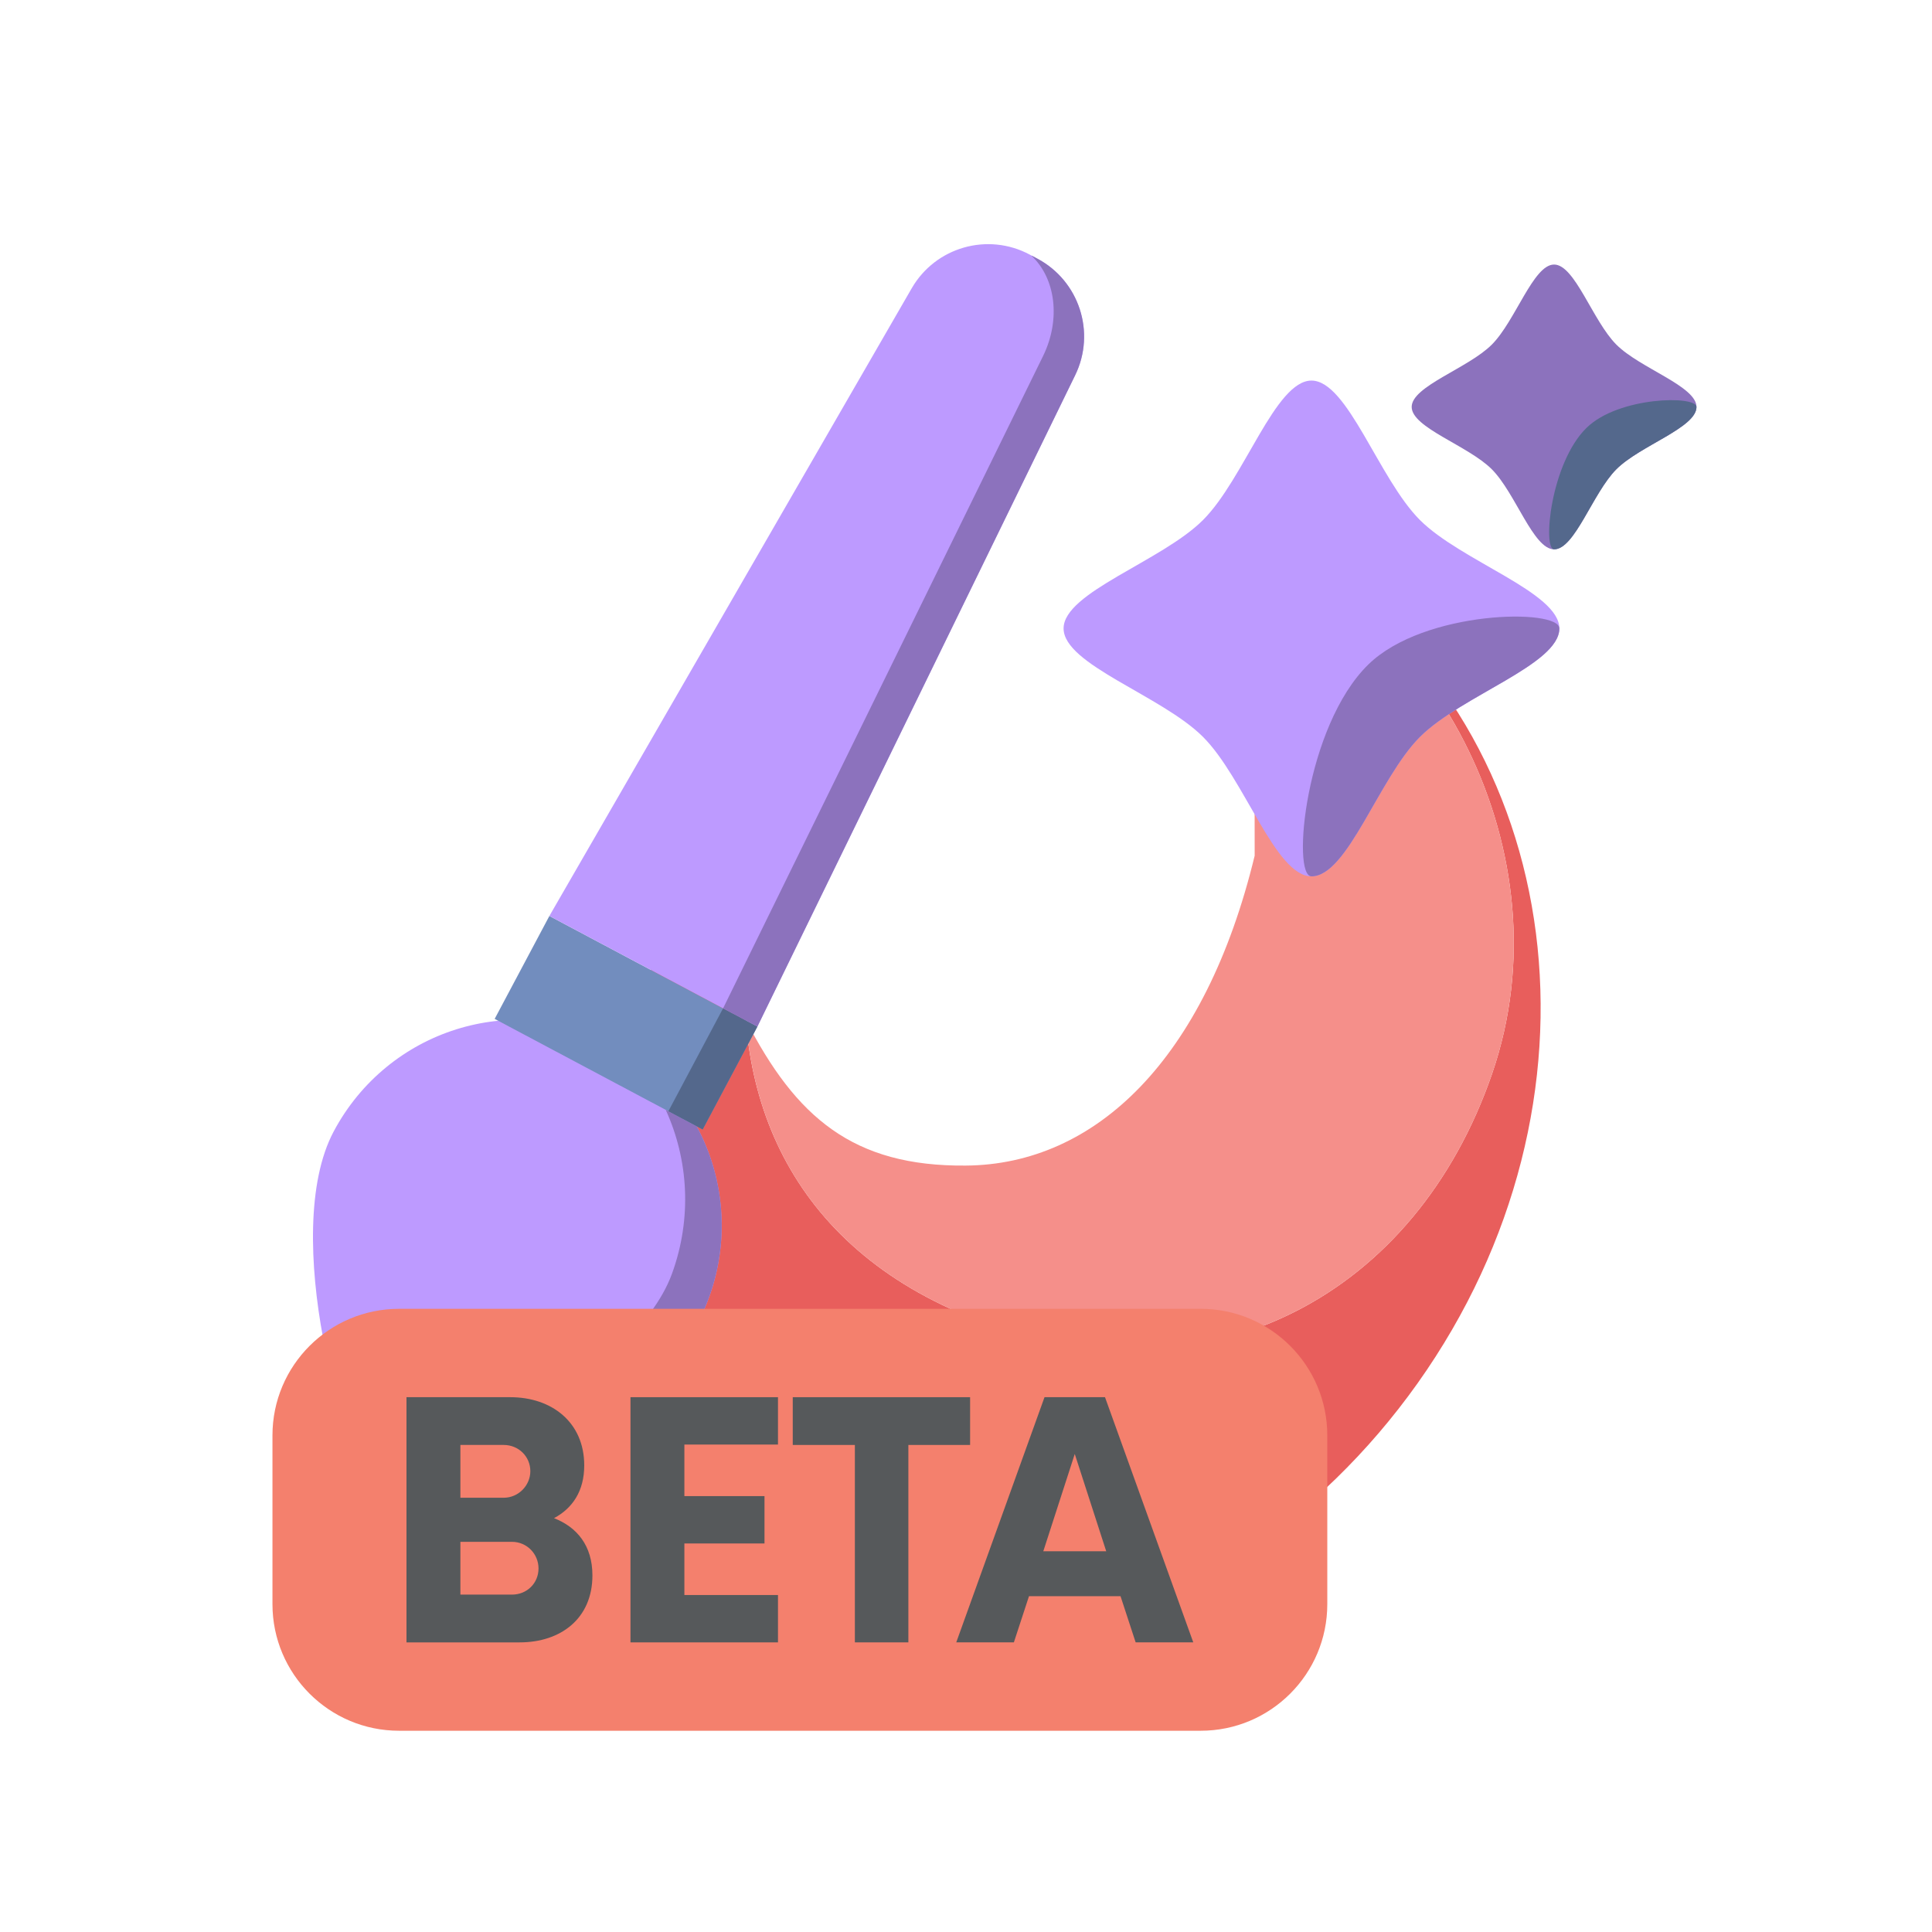 <?xml version="1.0" encoding="UTF-8" standalone="no"?>
<!DOCTYPE svg PUBLIC "-//W3C//DTD SVG 1.1//EN" "http://www.w3.org/Graphics/SVG/1.1/DTD/svg11.dtd">
<svg width="100%" height="100%" viewBox="0 0 192 192" version="1.1" xmlns="http://www.w3.org/2000/svg" xmlns:xlink="http://www.w3.org/1999/xlink" xml:space="preserve" xmlns:serif="http://www.serif.com/" style="fill-rule:evenodd;clip-rule:evenodd;stroke-linejoin:round;stroke-miterlimit:2;">
    <g id="logo">
        <g id="stroke-2">
            <path d="M125.002,54.593C116.523,51.668 121.449,49.872 130.488,55.969C155.954,73.145 160.619,109.65 140.899,137.438C121.18,165.226 84.495,173.841 59.029,156.665C45.622,147.622 37.98,133.221 36.627,117.556C35.41,103.466 74.254,93.398 74.254,93.398C72.578,109.783 79.248,125.049 98.749,131.777C120.348,139.23 140.66,128.8 148.278,106.719C155.897,84.639 142.224,60.535 125.002,54.593Z" style="fill:rgb(232,94,92);"/>
            <path d="M121.596,53.599C122.731,53.871 123.867,54.202 125.002,54.593C142.224,60.535 155.897,84.639 148.278,106.719C140.66,128.8 120.348,139.23 98.749,131.777C82.46,126.157 75.123,114.58 74.125,101.371C79.088,111.029 84.767,115.933 95.973,115.834C108.862,115.744 119.783,105.307 124.688,85.035C124.688,75.057 124.75,62.373 121.596,53.599Z" style="fill:rgb(245,143,138);"/>
        </g>
        <g id="brush">
            <path d="M60.955,103.704C70.917,108.998 74.637,121.517 69.256,131.641C63.875,141.766 40.38,148.678 37.359,147.072C34.338,145.466 27.774,122.58 33.155,112.455C38.536,102.331 50.993,98.409 60.955,103.704Z" style="fill:rgb(189,154,255);"/>
            <path d="M75.269,102.02L69.831,112.248L49.159,101.257L54.597,91.028L75.269,102.02Z" style="fill:rgb(114,141,190);"/>
            <path d="M103.083,25.699C107.255,27.918 108.92,33.043 106.848,37.289C97.784,55.869 75.269,102.02 75.269,102.02L54.597,91.028C54.597,91.028 80.268,46.555 90.603,28.652C92.965,24.559 98.145,23.074 102.317,25.292C102.572,25.428 102.828,25.564 103.083,25.699Z" style="fill:rgb(189,154,255);"/>
        </g>
        <g id="twinkels">
            <path d="M154.443,26.29C156.507,26.29 158.276,31.891 160.634,34.25C162.993,36.609 168.595,38.378 168.595,40.441C168.595,42.505 162.993,44.274 160.634,46.633C158.276,48.991 156.507,54.593 154.443,54.593C152.379,54.593 150.61,48.991 148.251,46.633C145.893,44.274 140.291,42.505 140.291,40.441C140.291,38.378 145.893,36.609 148.251,34.25C150.61,31.891 152.379,26.29 154.443,26.29Z" style="fill:rgb(140,114,189);"/>
            <path d="M130.332,37.821C133.925,37.821 137.004,47.572 141.11,51.678C145.216,55.783 154.967,58.863 154.967,62.455C154.967,66.048 145.216,69.127 141.11,73.233C137.004,77.339 133.925,87.09 130.332,87.09C126.74,87.09 123.661,77.339 119.555,73.233C115.449,69.127 105.698,66.048 105.698,62.455C105.698,58.863 115.449,55.783 119.555,51.678C123.661,47.572 126.74,37.821 130.332,37.821Z" style="fill:rgb(189,154,255);"/>
        </g>
        <g id="shading">
            <path d="M69.236,111.932C72.421,117.827 72.671,125.216 69.256,131.641C63.875,141.766 40.38,148.678 37.359,147.072C37.288,147.034 37.215,146.985 37.141,146.924C41.995,147.033 62.946,137.115 66.781,126.578C68.795,121.044 68.41,115.226 66.159,110.296L69.236,111.932Z" style="fill:rgb(140,114,189);"/>
            <path d="M130.332,87.09C128.328,87.09 129.73,72.159 135.976,66.044C141.531,60.605 154.967,60.451 154.967,62.455C154.967,66.048 145.216,69.127 141.11,73.233C137.004,77.339 133.925,87.09 130.332,87.09Z" style="fill:rgb(140,114,189);"/>
            <path d="M154.443,54.593C153.291,54.593 154.086,46.029 157.668,42.52C160.864,39.388 168.595,39.29 168.595,40.441C168.595,42.505 162.993,44.274 160.634,46.633C158.276,48.991 156.507,54.593 154.443,54.593Z" style="fill:rgb(84,104,140);"/>
            <path d="M75.269,102.02L69.831,112.248L66.421,110.435L71.859,100.207L75.269,102.02Z" style="fill:rgb(84,104,140);"/>
            <path d="M71.859,100.207L71.872,100.183L103.651,35.399C105.45,31.732 104.898,27.643 102.505,25.415C102.532,25.422 102.558,25.428 102.584,25.434L103.083,25.699C107.255,27.918 108.92,33.043 106.848,37.289L75.269,102.02L71.859,100.207Z" style="fill:rgb(140,114,189);"/>
        </g>
        <g id="badge">
            <path d="M131.905,142.648L131.905,159.421C131.905,166.363 126.268,172 119.326,172L39.657,172C32.714,172 27.077,166.363 27.077,159.421L27.077,142.648C27.077,135.706 32.714,130.069 39.657,130.069L119.326,130.069C126.268,130.069 131.905,135.706 131.905,142.648Z" style="fill:rgb(244,128,109);"/>
            <path d="M55.059,150.872C56.884,149.898 58.061,148.193 58.061,145.631C58.061,141.326 54.815,138.851 50.712,138.851L40.396,138.851L40.396,163.218L51.647,163.218C55.708,163.218 58.874,160.865 58.874,156.56C58.874,153.591 57.331,151.765 55.059,150.872ZM52.704,146.201C52.704,147.624 51.525,148.844 50.062,148.844L45.753,148.844L45.753,143.598L50.062,143.598C51.525,143.598 52.704,144.737 52.704,146.201ZM50.875,158.471L45.753,158.471L45.753,153.225L50.875,153.225C52.379,153.225 53.517,154.445 53.517,155.868C53.517,157.332 52.379,158.471 50.875,158.471Z" style="fill:rgb(86,89,91);fill-rule:nonzero;"/>
            <path d="M77.315,143.558L77.315,138.851L62.656,138.851L62.656,163.218L77.315,163.218L77.315,158.511L68.013,158.511L68.013,153.388L75.975,153.388L75.975,148.681L68.013,148.681L68.013,143.558L77.315,143.558Z" style="fill:rgb(86,89,91);fill-rule:nonzero;"/>
            <path d="M96.407,138.851L78.783,138.851L78.783,143.598L84.957,143.598L84.957,163.217L90.273,163.217L90.273,143.598L96.407,143.598L96.407,138.851Z" style="fill:rgb(86,89,91);fill-rule:nonzero;"/>
            <path d="M112.86,163.217L118.586,163.217L109.814,138.851L103.803,138.851L95.031,163.217L100.757,163.217L102.26,158.628L111.357,158.628L112.86,163.217ZM103.681,154.165L106.809,144.494L109.936,154.165L103.681,154.165Z" style="fill:rgb(86,89,91);fill-rule:nonzero;"/>
        </g>
    </g>
</svg>

